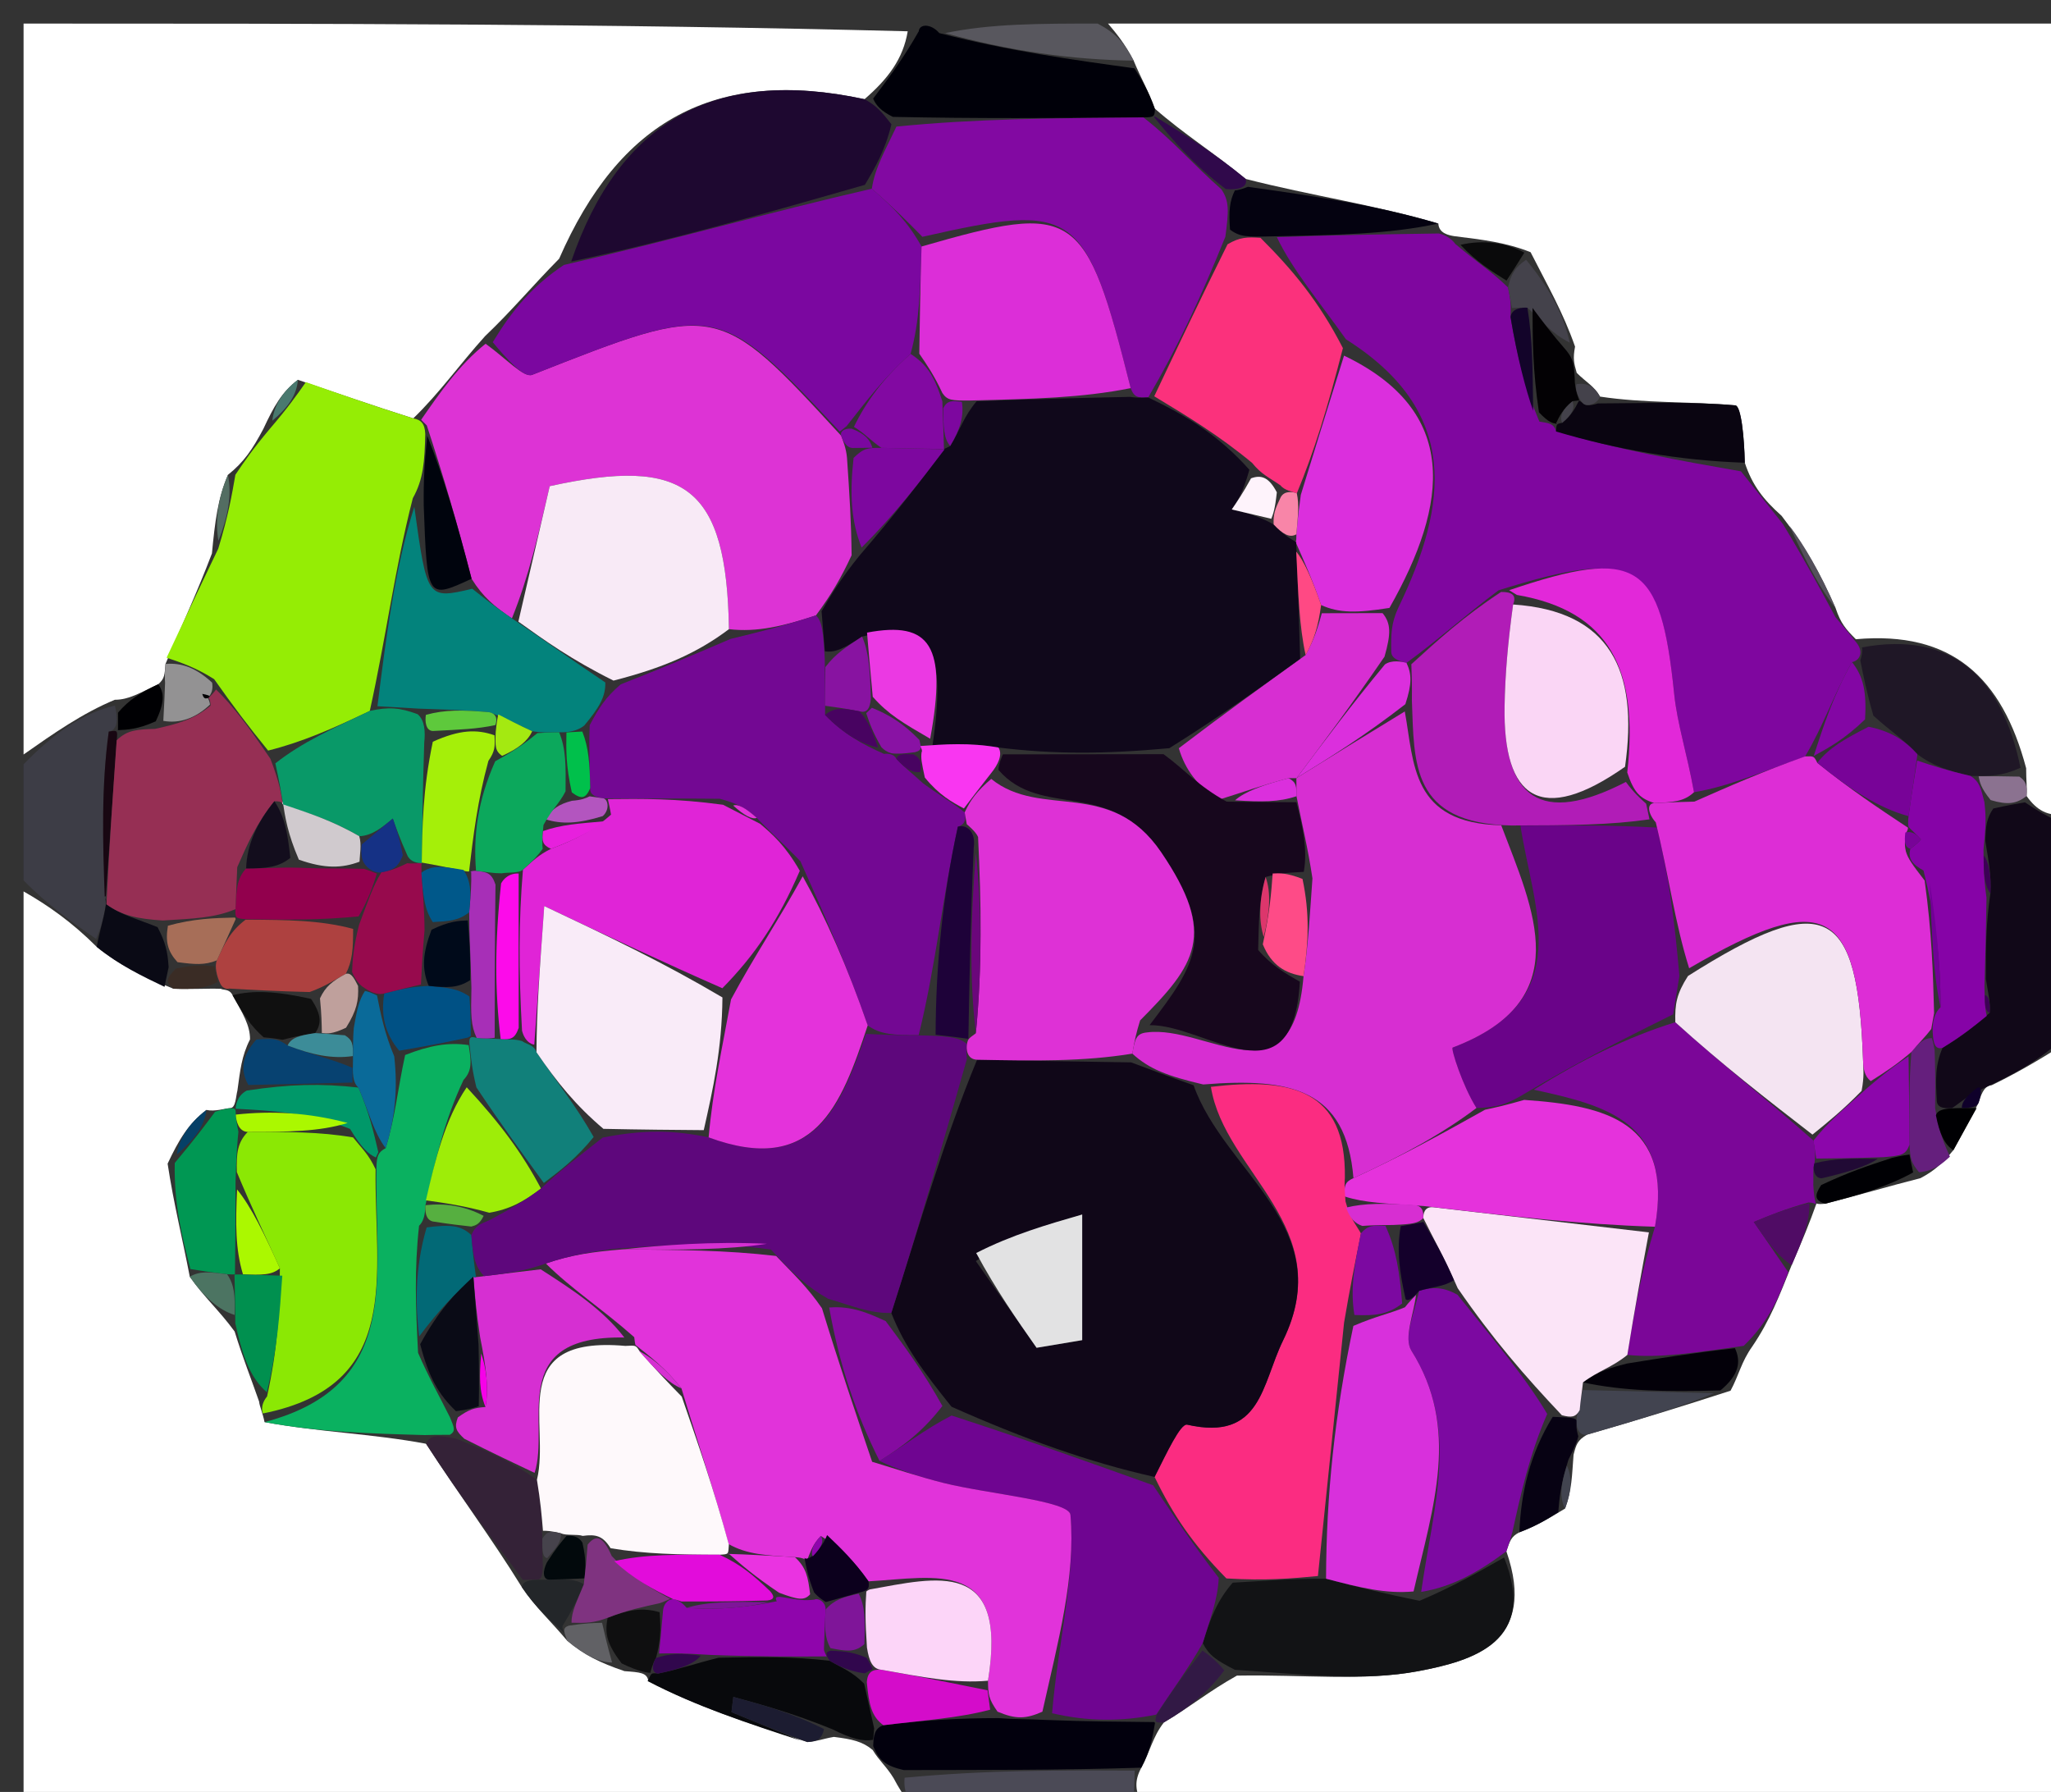 <svg version="1.1" id="Layer_1" xmlns="http://www.w3.org/2000/svg" xmlns:xlink="http://www.w3.org/1999/xlink" x="0px" y="0px"
	 width="100%" viewBox="0 0 87 76" enable-background="new 0 0 87 76" xml:space="preserve">
<rect x="0" y="0" width="87" height="76" fill="#333333" stroke="none"/>
<path fill="#FFFFFF" opacity="1" stroke="none" 
	d="
M88,44 
	C88,54.934 88,65.867 88,77 
	C74.98,77 61.959,77 48.522,76.685 
	C48.115,75.945 48.123,75.52 48.413,74.972 
	C48.795,74.257 48.894,73.666 49.371,73.052 
	C50.506,72.384 51.263,71.738 52.468,71.067 
	C55.342,71.017 57.829,71.318 60.175,70.875 
	C62.513,70.433 65.226,69.625 63.898,65.794 
	C64.048,65.349 64.1,65.169 64.449,64.99 
	C65.197,64.707 65.648,64.423 66.388,63.982 
	C66.679,63.204 66.679,62.582 66.748,61.699 
	C66.861,61.264 66.906,61.09 67.324,60.846 
	C69.511,60.217 71.325,59.658 73.407,58.983 
	C73.768,58.313 73.862,57.759 74.329,57.107 
	C75.086,55.991 75.469,54.972 75.998,53.66 
	C76.458,52.599 76.772,51.832 77.053,51.038 
	C77.019,51.012 77.033,51.097 77.416,51.053 
	C78.936,50.665 80.074,50.321 81.463,49.969 
	C82.048,49.66 82.38,49.359 82.86,48.78 
	C83.287,48.001 83.566,47.5 83.929,46.765 
	C84.012,46.532 84.121,46.048 84.486,46.027 
	C85.9,45.337 86.95,44.669 88,44 
z"/>
<path fill="#FFFFFF" opacity="1" stroke="none" 
	d="
M47,1 
	C60.586,1 74.173,1 88,1 
	C88,12.02 88,23.041 87.675,34.523 
	C86.865,34.665 86.38,34.347 85.965,33.761 
	C85.99,33.314 85.944,33.135 85.946,32.581 
	C84.921,28.721 82.791,26.75 78.722,27.111 
	C78.3,26.692 78.079,26.434 77.87,25.809 
	C77.205,24.279 76.529,23.117 75.572,21.877 
	C74.81,21.196 74.33,20.594 74.012,19.626 
	C73.989,18.54 73.856,17.214 73.61,17.192 
	C71.678,17.024 69.724,17.105 67.869,16.82 
	C67.627,16.377 67.293,16.222 66.882,15.814 
	C66.761,15.389 66.717,15.218 66.811,14.701 
	C66.299,13.237 65.648,12.119 64.925,10.696 
	C63.872,10.279 62.892,10.166 61.692,10.017 
	C61.471,9.981 61.031,9.903 61.013,9.482 
	C58.308,8.681 55.621,8.302 52.842,7.59 
	C51.489,6.476 50.228,5.694 48.985,4.606 
	C48.708,3.831 48.415,3.364 48.088,2.573 
	C47.702,1.832 47.351,1.416 47,1 
z"/>
<path fill="#FFFFFF" opacity="1" stroke="none" 
	d="
M39,77 
	C26.405,77 13.81,77 1,77 
	C1,63.98 1,50.959 1,37.807 
	C2.028,38.393 3.054,39.11 4.101,40.158 
	C5.075,40.944 6.028,41.4 7.355,41.934 
	C8.239,41.965 8.749,41.917 9.371,41.938 
	C9.482,42.007 9.731,41.928 9.866,42.211 
	C10.305,42.992 10.609,43.491 10.606,44.083 
	C10.244,44.791 10.189,45.406 10.07,46.257 
	C10.006,46.493 10.002,46.983 9.776,46.995 
	C9.55,47.008 9.122,47.155 8.755,47.076 
	C7.99,47.662 7.593,48.327 7.11,49.354 
	C7.374,51.085 7.725,52.455 8.05,54.148 
	C8.657,55.018 9.29,55.565 9.953,56.472 
	C10.316,57.644 10.648,58.457 10.992,59.447 
	C11.003,59.625 11.151,59.949 11.221,60.315 
	C13.532,60.742 15.774,60.803 18.072,61.233 
	C19.478,63.402 20.829,65.203 22.136,67.315 
	C22.719,68.181 23.346,68.736 24.055,69.582 
	C24.785,70.195 25.433,70.516 26.488,70.877 
	C27.168,70.928 27.44,70.941 27.503,71.296 
	C29.52,72.368 31.747,73.097 34.253,73.885 
	C34.695,73.85 34.859,73.756 35.371,73.666 
	C36.151,73.764 36.584,73.858 37.018,74.221 
	C37.302,74.693 37.585,74.895 37.908,75.421 
	C38.299,76.163 38.649,76.582 39,77 
z"/>
<path fill="#FFFFFF" opacity="1" stroke="none" 
	d="
M1,32 
	C1,21.733 1,11.465 1,1 
	C13.354,1 25.708,1 38.504,1.327 
	C38.309,2.497 37.673,3.339 36.672,4.207 
	C30.281,2.833 26.259,5.164 23.718,10.973 
	C22.566,12.14 21.724,13.163 20.579,14.253 
	C19.472,15.48 18.668,16.642 17.53,17.745 
	C15.788,17.194 14.38,16.701 12.636,16.109 
	C11.956,16.625 11.614,17.24 11.17,18.192 
	C10.707,19.064 10.346,19.599 9.671,20.137 
	C9.237,21.138 9.118,22.138 8.99,23.473 
	C8.343,25.17 7.705,26.532 7.02,28.16 
	C6.982,28.603 6.992,28.782 6.712,29.019 
	C5.949,29.378 5.476,29.679 4.87,29.679 
	C3.491,30.252 2.245,31.126 1,32 
z"/>
<path fill="#110818" opacity="1" stroke="none" 
	d="
M85.895,34.029 
	C86.38,34.347 86.865,34.665 87.675,34.991 
	C88,37.7 88,40.4 88,43.55 
	C86.95,44.669 85.9,45.337 84.245,46.109 
	C83.429,46.47 83.218,46.727 82.803,46.997 
	C82.6,47.01 82.194,47.031 82.159,46.721 
	C82.103,45.788 82.083,45.166 82.402,44.439 
	C83.253,43.919 83.764,43.503 84.399,42.959 
	C84.436,42.525 84.349,42.218 84.238,41.528 
	C84.23,40.121 84.247,39.098 84.43,37.889 
	C84.474,37.113 84.351,36.522 84.215,35.671 
	C84.23,35.064 84.257,34.717 84.552,34.291 
	C85.178,34.151 85.537,34.09 85.895,34.029 
z"/>
<path fill="#000009" opacity="1" stroke="none" 
	d="
M37.037,4.182 
	C37.673,3.339 38.309,2.497 38.972,1.327 
	C39,1 39.5,1 39.842,1.403 
	C42.83,2.169 45.476,2.533 48.122,2.897 
	C48.415,3.364 48.708,3.831 48.99,4.624 
	C48.979,4.949 48.955,4.97 48.501,4.98 
	C44.728,5.011 41.408,5.032 37.874,4.957 
	C37.374,4.707 37.166,4.48 37.037,4.182 
z"/>
<path fill="#3D3D46" opacity="1" stroke="none" 
	d="
M1,32.417 
	C2.245,31.126 3.491,30.252 4.873,29.924 
	C5.01,30.47 5.004,30.96 4.613,31.029 
	C4.291,33.409 4.359,35.719 4.484,38.345 
	C4.387,39.048 4.234,39.437 4.081,39.826 
	C3.054,39.11 2.028,38.393 1,37.338 
	C1,35.611 1,34.222 1,32.417 
z"/>
<path fill="#4B4A56" opacity="1" stroke="none" 
	d="
M39.45,77 
	C38.649,76.582 38.299,76.163 38.373,75.397 
	C41.909,75.065 45.02,75.08 48.131,75.096 
	C48.123,75.52 48.115,75.945 48.053,76.685 
	C45.3,77 42.6,77 39.45,77 
z"/>
<path fill="#58575E" opacity="1" stroke="none" 
	d="
M48.088,2.573 
	C45.476,2.533 42.83,2.169 40.092,1.403 
	C42.042,1 44.083,1 46.562,1 
	C47.351,1.416 47.702,1.832 48.088,2.573 
z"/>
<path fill="#7B0698" opacity="1" stroke="none" 
	d="
M75.853,53.954 
	C75.469,54.972 75.086,55.991 73.966,57.081 
	C71.825,57.378 70.419,57.605 69.029,57.465 
	C69.344,55.489 69.644,53.879 70.201,52.029 
	C70.983,47.583 68.137,46.888 65.064,46.217 
	C67.094,44.946 69.033,43.983 71.064,43.356 
	C73.065,45.169 74.973,46.645 76.924,48.375 
	C76.992,48.798 77.017,48.967 76.966,49.338 
	C76.889,49.539 76.935,49.967 76.916,50.253 
	C76.943,50.725 76.988,50.911 77.033,51.097 
	C77.033,51.097 77.019,51.012 76.717,51 
	C75.741,51.268 75.066,51.547 74.392,51.827 
	C74.879,52.536 75.366,53.245 75.853,53.954 
z"/>
<path fill="#121315" opacity="1" stroke="none" 
	d="
M63.8,66.057 
	C65.226,69.625 62.513,70.433 60.175,70.875 
	C57.829,71.318 55.342,71.017 52.38,70.82 
	C51.565,70.4 51.285,70.202 51.018,69.688 
	C51.342,68.615 51.653,67.857 52.29,67.125 
	C53.711,67.048 54.808,66.946 56.249,66.957 
	C57.693,67.338 58.793,67.606 60.216,67.894 
	C61.626,67.295 62.713,66.676 63.8,66.057 
z"/>
<path fill="#7C09A1" opacity="1" stroke="none" 
	d="
M63.898,65.794 
	C62.713,66.676 61.626,67.295 60.284,67.516 
	C60.803,63.835 61.94,60.578 59.869,57.285 
	C59.532,56.749 59.979,55.721 60.198,54.747 
	C60.777,54.576 61.222,54.577 61.827,54.917 
	C63.33,56.805 64.673,58.354 65.63,59.969 
	C64.88,61.686 64.515,63.337 64.151,64.989 
	C64.1,65.169 64.048,65.349 63.898,65.794 
z"/>
<path fill="#02000D" opacity="1" stroke="none" 
	d="
M48.413,74.972 
	C45.02,75.08 41.909,75.065 38.333,75.073 
	C37.585,74.895 37.302,74.693 37.039,74.06 
	C37.058,73.63 37.08,73.306 37.471,73.171 
	C39.254,72.953 40.648,72.87 42.354,72.869 
	C43.095,72.927 43.524,72.904 44.364,72.947 
	C46.165,73.017 47.554,73.021 48.956,73.037 
	C48.969,73.049 48.994,73.074 48.994,73.074 
	C48.894,73.666 48.795,74.257 48.413,74.972 
z"/>
<path fill="#070213" opacity="1" stroke="none" 
	d="
M64.449,64.99 
	C64.515,63.337 64.88,61.686 65.865,60.091 
	C66.662,60.129 66.838,60.112 66.909,60.294 
	C66.805,60.492 66.951,60.916 66.951,60.916 
	C66.906,61.09 66.861,61.264 66.532,61.905 
	C66.198,62.96 66.148,63.549 66.098,64.139 
	C65.648,64.423 65.197,64.707 64.449,64.99 
z"/>
<path fill="#030009" opacity="1" stroke="none" 
	d="
M69.013,57.831 
	C70.419,57.605 71.825,57.378 73.593,57.179 
	C73.862,57.759 73.768,58.313 72.978,58.971 
	C70.566,59.036 68.852,58.995 67.148,58.631 
	C67.777,58.149 68.395,57.99 69.013,57.831 
z"/>
<path fill="#500C65" opacity="1" stroke="none" 
	d="
M75.998,53.66 
	C75.366,53.245 74.879,52.536 74.392,51.827 
	C75.066,51.547 75.741,51.268 76.751,51.027 
	C76.772,51.832 76.458,52.599 75.998,53.66 
z"/>
<path fill="#651F7D" opacity="1" stroke="none" 
	d="
M82.063,44.543 
	C82.083,45.166 82.103,45.788 82.084,46.995 
	C82.267,48.071 82.49,48.564 82.713,49.057 
	C82.38,49.359 82.048,49.66 81.404,49.718 
	C81.06,49.305 81.029,49.135 80.999,48.549 
	C80.987,47.022 80.972,45.91 81.08,44.615 
	C81.407,44.213 81.634,44.024 81.946,44.028 
	C82.008,44.194 82.063,44.543 82.063,44.543 
z"/>
<path fill="#321945" opacity="1" stroke="none" 
	d="
M51.006,70.004 
	C51.285,70.202 51.565,70.4 51.932,70.845 
	C51.263,71.738 50.506,72.384 49.371,73.052 
	C48.994,73.074 48.969,73.049 49.058,72.733 
	C49.768,71.613 50.387,70.808 51.006,70.004 
z"/>
<path fill="#424450" opacity="1" stroke="none" 
	d="
M67.138,58.955 
	C68.852,58.995 70.566,59.036 72.709,59.088 
	C71.325,59.658 69.511,60.217 67.324,60.846 
	C66.951,60.916 66.805,60.492 66.904,60.005 
	C67.048,59.33 67.093,59.142 67.138,58.955 
z"/>
<path fill="#000004" opacity="1" stroke="none" 
	d="
M80.997,48.966 
	C81.029,49.135 81.06,49.305 81.152,49.726 
	C80.074,50.321 78.936,50.665 77.416,51.053 
	C76.988,50.911 76.943,50.725 77.252,50.261 
	C78.412,49.714 79.216,49.446 80.261,49.107 
	C80.667,49.013 80.832,48.989 80.997,48.966 
z"/>
<path fill="#000003" opacity="1" stroke="none" 
	d="
M82.86,48.78 
	C82.49,48.564 82.267,48.071 82.119,47.305 
	C82.194,47.031 82.6,47.01 83.013,46.999 
	C83.426,46.989 83.846,46.999 83.846,46.999 
	C83.566,47.5 83.287,48.001 82.86,48.78 
z"/>
<path fill="#424450" opacity="1" stroke="none" 
	d="
M66.388,63.982 
	C66.148,63.549 66.198,62.96 66.464,62.166 
	C66.679,62.582 66.679,63.204 66.388,63.982 
z"/>
<path fill="#0F002A" opacity="1" stroke="none" 
	d="
M83.929,46.765 
	C83.846,46.999 83.426,46.989 83.216,46.987 
	C83.218,46.727 83.429,46.47 83.881,46.13 
	C84.121,46.048 84.012,46.532 83.929,46.765 
z"/>
<path fill="#7F069F" opacity="1" stroke="none" 
	d="
M73.849,19.991 
	C74.33,20.594 74.81,21.196 75.629,22.227 
	C76.598,23.829 77.228,25.003 77.858,26.177 
	C78.079,26.434 78.3,26.692 78.778,27.296 
	C79.035,27.643 78.911,28.009 78.557,28.082 
	C77.776,29.471 77.347,30.786 76.562,32.094 
	C74.761,32.725 73.316,33.362 71.857,33.6 
	C71.559,31.945 71.146,30.702 71.016,29.431 
	C70.446,23.837 69.457,23.191 63.565,25.037 
	C62.105,26.132 60.986,27.152 59.661,28.114 
	C59.455,28.056 59.032,27.981 59.014,27.652 
	C59.003,26.884 59.009,26.445 59.309,25.785 
	C61.458,21.339 61.91,17.433 57.094,14.391 
	C55.932,12.755 54.819,11.437 54.162,10.058 
	C56.756,9.966 58.893,9.935 61.031,9.903 
	C61.031,9.903 61.471,9.981 61.732,10.347 
	C62.63,11.109 63.267,11.505 63.967,12.191 
	C64.066,12.675 64.1,12.869 64.073,13.441 
	C64.359,15.15 64.706,16.483 65.298,17.882 
	C65.715,17.95 65.885,17.952 66.012,18.28 
	C68.596,19.069 71.222,19.53 73.849,19.991 
z"/>
<path fill="#1F1726" opacity="1" stroke="none" 
	d="
M78.911,28.009 
	C78.911,28.009 79.035,27.643 78.978,27.458 
	C82.791,26.75 84.921,28.721 85.706,32.563 
	C84.922,32.92 84.426,32.921 83.589,32.909 
	C82.606,32.684 81.964,32.471 81.333,31.989 
	C80.767,31.367 80.19,31.015 79.465,30.351 
	C79.181,29.362 79.046,28.685 78.911,28.009 
z"/>
<path fill="#0A0511" opacity="1" stroke="none" 
	d="
M74.012,19.626 
	C71.222,19.53 68.596,19.069 66.001,18.3 
	C66.034,17.992 65.991,17.985 66.264,17.934 
	C66.679,17.593 66.822,17.301 66.972,17 
	C66.98,16.991 66.991,16.969 67.166,17.121 
	C67.342,17.272 67.777,17.11 67.777,17.11 
	C69.724,17.105 71.678,17.024 73.61,17.192 
	C73.856,17.214 73.989,18.54 74.012,19.626 
z"/>
<path fill="#040210" opacity="1" stroke="none" 
	d="
M61.013,9.482 
	C58.893,9.935 56.756,9.966 53.925,10.026 
	C52.91,10.051 52.588,10.054 52.175,9.737 
	C52.119,8.968 52.154,8.524 52.383,8.075 
	C52.576,8.071 52.934,7.923 52.934,7.923 
	C55.621,8.302 58.308,8.681 61.013,9.482 
z"/>
<path fill="#30094B" opacity="1" stroke="none" 
	d="
M52.842,7.59 
	C52.934,7.923 52.576,8.071 51.998,8.019 
	C50.598,6.968 49.777,5.969 48.955,4.97 
	C48.955,4.97 48.979,4.949 48.973,4.931 
	C50.228,5.694 51.489,6.476 52.842,7.59 
z"/>
<path fill="#0A0A0B" opacity="1" stroke="none" 
	d="
M63.904,11.901 
	C63.267,11.505 62.63,11.109 61.953,10.383 
	C62.892,10.166 63.872,10.279 64.661,10.715 
	C64.282,11.326 64.093,11.613 63.904,11.901 
z"/>
<path fill="#44424B" opacity="1" stroke="none" 
	d="
M63.967,12.191 
	C64.093,11.613 64.282,11.326 64.734,11.019 
	C65.648,12.119 66.299,13.237 66.588,14.531 
	C65.821,14.158 65.415,13.609 64.79,13.05 
	C64.571,13.039 64.134,13.064 64.134,13.064 
	C64.1,12.869 64.066,12.675 63.967,12.191 
z"/>
<path fill="#030104" opacity="1" stroke="none" 
	d="
M65.008,13.061 
	C65.415,13.609 65.821,14.158 66.45,14.876 
	C66.717,15.218 66.761,15.389 66.797,16.042 
	C66.788,16.525 66.991,16.969 66.991,16.969 
	C66.991,16.969 66.98,16.991 66.707,17.014 
	C66.286,17.353 66.139,17.669 65.991,17.985 
	C65.991,17.985 66.034,17.992 66.044,17.973 
	C65.885,17.952 65.715,17.95 65.28,17.487 
	C65.013,15.703 65.011,14.382 65.008,13.061 
z"/>
<path fill="#54505B" opacity="1" stroke="none" 
	d="
M77.87,25.809 
	C77.228,25.003 76.598,23.829 75.91,22.305 
	C76.529,23.117 77.205,24.279 77.87,25.809 
z"/>
<path fill="#8B7290" opacity="1" stroke="none" 
	d="
M83.929,32.922 
	C84.426,32.921 84.922,32.92 85.658,32.938 
	C85.944,33.135 85.99,33.314 85.965,33.761 
	C85.537,34.09 85.178,34.151 84.441,33.934 
	C84.019,33.412 83.974,33.167 83.929,32.922 
z"/>
<path fill="#44424B" opacity="1" stroke="none" 
	d="
M67.166,17.121 
	C66.991,16.969 66.788,16.525 66.873,16.296 
	C67.293,16.222 67.627,16.377 67.869,16.82 
	C67.777,17.11 67.342,17.272 67.166,17.121 
z"/>
<path fill="#8BE804" opacity="1" stroke="none" 
	d="
M11.151,59.949 
	C11.151,59.949 11.003,59.625 11.329,59.226 
	C11.761,57.253 11.868,55.679 11.872,53.791 
	C11.217,52.335 10.663,51.194 10.046,49.712 
	C10.025,48.915 10.069,48.457 10.51,48.007 
	C12.23,48.007 13.553,47.998 14.977,48.241 
	C15.354,48.718 15.63,48.943 15.932,49.592 
	C15.873,54.061 17.126,58.754 11.151,59.949 
z"/>
<path fill="#0AB160" opacity="1" stroke="none" 
	d="
M11.221,60.315 
	C17.126,58.754 15.873,54.061 15.969,49.517 
	C15.979,49.018 16.047,48.865 16.359,48.697 
	C16.772,47.348 16.873,46.166 17.186,44.745 
	C18.201,44.349 19.005,44.192 19.88,44.326 
	C19.992,45.013 20.034,45.409 19.664,45.8 
	C18.858,47.5 18.462,49.204 18.047,51.115 
	C18.028,51.322 18.039,51.736 17.776,51.987 
	C17.572,53.841 17.632,55.444 17.734,57.377 
	C18.188,58.423 18.599,59.138 19.089,60.116 
	C19.259,60.539 19.348,60.698 19.082,60.853 
	C18.49,60.853 18.253,60.859 18.016,60.865 
	C15.774,60.803 13.532,60.742 11.221,60.315 
z"/>
<path fill="#08090C" opacity="1" stroke="none" 
	d="
M37.08,73.306 
	C37.08,73.306 37.058,73.63 37.037,73.791 
	C36.584,73.858 36.151,73.764 35.3,73.338 
	C33.623,72.66 32.365,72.315 31.107,71.97 
	C31.081,72.186 31.055,72.402 31.028,72.617 
	C32.011,73.02 32.993,73.424 33.975,73.827 
	C31.747,73.097 29.52,72.368 27.47,71.299 
	C27.648,70.959 27.584,70.95 27.915,70.98 
	C28.851,70.787 29.457,70.564 30.478,70.309 
	C32.285,70.269 33.676,70.26 35.194,70.437 
	C35.735,70.758 36.15,70.894 36.656,71.41 
	C36.858,72.296 36.969,72.801 37.08,73.306 
z"/>
<path fill="#342237" opacity="1" stroke="none" 
	d="
M18.072,61.233 
	C18.253,60.859 18.49,60.853 19.338,61.014 
	C20.859,61.61 21.768,62.039 22.776,62.763 
	C22.928,63.679 22.98,64.301 23.004,65.26 
	C22.998,65.819 23.019,66.043 23.028,66.448 
	C23.017,66.631 23.011,66.996 22.803,66.997 
	C22.595,66.999 22.179,67.003 22.179,67.003 
	C20.829,65.203 19.478,63.402 18.072,61.233 
z"/>
<path fill="#009753" opacity="1" stroke="none" 
	d="
M10.113,47.999 
	C10.069,48.457 10.025,48.915 9.992,50.107 
	C9.992,51.905 9.982,52.968 9.967,54.04 
	C9.962,54.048 9.947,54.06 9.633,54.042 
	C8.904,53.957 8.49,53.891 8.076,53.824 
	C7.725,52.455 7.374,51.085 7.413,49.323 
	C8.243,48.339 8.683,47.747 9.122,47.155 
	C9.122,47.155 9.55,47.008 9.773,47.006 
	C9.996,47.004 9.997,47.026 10.003,47.272 
	C10.008,47.518 10.113,47.999 10.113,47.999 
z"/>
<path fill="#AE4140" opacity="1" stroke="none" 
	d="
M9.731,41.928 
	C9.731,41.928 9.482,42.007 9.342,41.714 
	C9.202,41.421 9.091,40.984 9.198,40.733 
	C9.539,39.988 9.772,39.494 10.419,39.005 
	C12.209,39.016 13.586,39.024 14.98,39.397 
	C14.976,40.248 14.956,40.734 14.67,41.303 
	C14.107,41.608 13.81,41.83 13.134,42.075 
	C11.748,42.042 10.739,41.985 9.731,41.928 
z"/>
<path fill="#00904F" opacity="1" stroke="none" 
	d="
M11.974,54.105 
	C11.868,55.679 11.761,57.253 11.318,59.049 
	C10.648,58.457 10.316,57.644 9.982,56.131 
	C9.969,54.973 9.958,54.517 9.947,54.06 
	C9.947,54.06 9.962,54.048 10.301,54.054 
	C11.084,54.075 11.529,54.09 11.974,54.105 
z"/>
<path fill="#009869" opacity="1" stroke="none" 
	d="
M15.943,49.093 
	C15.63,48.943 15.354,48.718 14.848,47.879 
	C13.078,47.185 11.538,47.106 9.997,47.026 
	C9.997,47.026 9.996,47.004 9.999,46.993 
	C10.002,46.983 10.006,46.493 10.47,46.253 
	C12.273,45.98 13.612,45.947 15.206,46.126 
	C15.656,47.181 15.852,48.023 16.047,48.865 
	C16.047,48.865 15.979,49.018 15.943,49.093 
z"/>
<path fill="#0A0A15" opacity="1" stroke="none" 
	d="
M4.101,40.158 
	C4.234,39.437 4.387,39.048 4.499,38.339 
	C4.457,38.019 4.489,38.009 4.515,38.355 
	C5.182,38.835 5.823,38.969 6.684,39.324 
	C7.009,39.947 7.114,40.349 7.153,41.026 
	C7.051,41.485 7.016,41.67 6.98,41.855 
	C6.028,41.4 5.075,40.944 4.101,40.158 
z"/>
<path fill="#074271" opacity="1" stroke="none" 
	d="
M14.951,45.914 
	C13.612,45.947 12.273,45.98 10.535,46.017 
	C10.189,45.406 10.244,44.791 10.876,44.088 
	C11.629,44.033 11.805,44.067 12.2,44.342 
	C13.262,44.75 14.104,44.916 14.952,45.29 
	C14.957,45.498 14.951,45.914 14.951,45.914 
z"/>
<path fill="#101010" opacity="1" stroke="none" 
	d="
M11.982,44.101 
	C11.805,44.067 11.629,44.033 11.183,43.995 
	C10.609,43.491 10.305,42.992 9.866,42.211 
	C10.739,41.985 11.748,42.042 13.195,42.366 
	C13.64,43.026 13.646,43.419 13.368,43.816 
	C12.716,43.913 12.349,44.007 11.982,44.101 
z"/>
<path fill="#1C1C31" opacity="1" stroke="none" 
	d="
M34.253,73.885 
	C32.993,73.424 32.011,73.02 31.028,72.617 
	C31.055,72.402 31.081,72.186 31.107,71.97 
	C32.365,72.315 33.623,72.66 34.953,73.334 
	C34.859,73.756 34.695,73.85 34.253,73.885 
z"/>
<path fill="#0F0F10" opacity="1" stroke="none" 
	d="
M27.584,70.95 
	C27.584,70.95 27.648,70.959 27.68,70.956 
	C27.44,70.941 27.168,70.928 26.37,70.55 
	C25.744,69.731 25.642,69.279 25.776,68.614 
	C26.629,68.281 27.246,68.161 27.979,68.378 
	C28.049,69.186 28.003,69.658 27.827,70.318 
	C27.697,70.506 27.584,70.95 27.584,70.95 
z"/>
<path fill="#232629" opacity="1" stroke="none" 
	d="
M22.136,67.315 
	C22.179,67.003 22.595,66.999 23.101,66.999 
	C24.004,66.98 24.402,66.961 24.764,67.197 
	C24.481,67.902 24.233,68.35 23.886,68.919 
	C23.787,69.04 23.973,69.29 23.973,69.29 
	C23.346,68.736 22.719,68.181 22.136,67.315 
z"/>
<path fill="#064067" opacity="1" stroke="none" 
	d="
M8.755,47.076 
	C8.683,47.747 8.243,48.339 7.5,48.961 
	C7.593,48.327 7.99,47.662 8.755,47.076 
z"/>
<path fill="#616165" opacity="1" stroke="none" 
	d="
M25.54,68.827 
	C25.642,69.279 25.744,69.731 25.963,70.51 
	C25.433,70.516 24.785,70.195 24.055,69.582 
	C23.973,69.29 23.787,69.04 24.145,68.945 
	C24.848,68.842 25.194,68.835 25.54,68.827 
z"/>
<path fill="#4C7462" opacity="1" stroke="none" 
	d="
M9.633,54.042 
	C9.958,54.517 9.969,54.973 9.952,55.771 
	C9.29,55.565 8.657,55.018 8.05,54.148 
	C8.49,53.891 8.904,53.957 9.633,54.042 
z"/>
<path fill="#3A2C25" opacity="1" stroke="none" 
	d="
M7.355,41.934 
	C7.016,41.67 7.051,41.485 7.462,41.081 
	C8.255,40.903 8.673,40.943 9.091,40.984 
	C9.091,40.984 9.202,41.421 9.231,41.645 
	C8.749,41.917 8.239,41.965 7.355,41.934 
z"/>
<path fill="#DD33D5" opacity="1" stroke="none" 
	d="
M17.864,17.803 
	C18.668,16.642 19.472,15.48 20.598,14.579 
	C21.481,15.214 22.218,16.038 22.575,15.897 
	C30.443,12.796 30.435,12.775 35.682,18.482 
	C35.744,18.658 35.895,19.002 35.929,19.426 
	C36.035,20.982 36.108,22.115 36.124,23.55 
	C35.661,24.542 35.255,25.232 34.611,26.1 
	C33.245,26.551 32.116,26.825 30.921,26.684 
	C30.823,20.631 29.066,19.353 23.318,20.62 
	C22.863,22.584 22.426,24.474 21.714,26.227 
	C20.972,25.717 20.503,25.344 20.004,24.546 
	C19.379,22.12 18.784,20.119 18.104,18.043 
	C18.02,17.967 17.864,17.803 17.864,17.803 
z"/>
<path fill="#95ED05" opacity="1" stroke="none" 
	d="
M9.985,20.135 
	C10.346,19.599 10.707,19.064 11.451,18.181 
	C12.213,17.292 12.593,16.75 12.973,16.208 
	C14.38,16.701 15.788,17.194 17.53,17.745 
	C17.864,17.803 18.02,17.967 18.039,18.407 
	C18.01,19.586 17.961,20.326 17.511,21.13 
	C16.744,24.115 16.377,27.034 15.686,30.152 
	C14.101,30.907 12.841,31.465 11.373,31.834 
	C10.527,30.794 9.888,29.944 9.084,28.805 
	C8.301,28.309 7.684,28.102 7.067,27.895 
	C7.705,26.532 8.343,25.17 9.258,23.27 
	C9.685,21.867 9.835,21.001 9.985,20.135 
z"/>
<path fill="#7B07A0" opacity="1" stroke="none" 
	d="
M35.621,18.305 
	C30.435,12.775 30.443,12.796 22.575,15.897 
	C22.218,16.038 21.481,15.214 20.902,14.513 
	C21.724,13.163 22.566,12.14 23.918,11.238 
	C28.514,10.185 32.6,9.012 36.982,8.003 
	C37.894,8.793 38.511,9.418 39.09,10.455 
	C39.034,12.245 39.014,13.623 38.624,15.008 
	C37.503,16.009 36.753,17.003 35.909,18.076 
	C35.815,18.155 35.621,18.305 35.621,18.305 
z"/>
<path fill="#1E0830" opacity="1" stroke="none" 
	d="
M36.686,7.84 
	C32.6,9.012 28.514,10.185 24.228,11.093 
	C26.259,5.164 30.281,2.833 36.672,4.207 
	C37.166,4.48 37.374,4.707 37.813,5.273 
	C37.539,6.403 37.112,7.121 36.686,7.84 
z"/>
<path fill="#939293" opacity="1" stroke="none" 
	d="
M7.02,28.16 
	C7.684,28.102 8.301,28.309 8.997,28.951 
	C9.075,29.386 8.829,29.62 8.727,29.623 
	C8.625,29.625 8.581,29.429 8.581,29.429 
	C8.581,29.429 8.855,29.479 8.908,29.882 
	C8.274,30.488 7.587,30.692 6.928,30.574 
	C6.971,29.822 6.986,29.392 7.002,28.961 
	C6.992,28.782 6.982,28.603 7.02,28.16 
z"/>
<path fill="#49796F" opacity="1" stroke="none" 
	d="
M12.636,16.109 
	C12.593,16.75 12.213,17.292 11.552,17.844 
	C11.614,17.24 11.956,16.625 12.636,16.109 
z"/>
<path fill="#536D62" opacity="1" stroke="none" 
	d="
M9.671,20.137 
	C9.835,21.001 9.685,21.867 9.267,22.936 
	C9.118,22.138 9.237,21.138 9.671,20.137 
z"/>
<path fill="#000003" opacity="1" stroke="none" 
	d="
M6.712,29.019 
	C6.986,29.392 6.971,29.822 6.608,30.592 
	C5.834,30.939 5.407,30.947 4.983,30.97 
	C4.985,30.985 5.004,30.96 5.004,30.96 
	C5.004,30.96 5.01,30.47 5.007,30.225 
	C5.476,29.679 5.949,29.378 6.712,29.019 
z"/>
<path fill="#8603A7" opacity="1" stroke="none" 
	d="
M83.589,32.909 
	C83.974,33.167 84.019,33.412 84.174,34.014 
	C84.257,34.717 84.23,35.064 84.137,36.026 
	C84.136,37.12 84.2,37.597 84.264,38.075 
	C84.247,39.098 84.23,40.121 84.176,41.823 
	C84.184,42.696 84.229,42.891 84.275,43.086 
	C83.764,43.503 83.253,43.919 82.402,44.439 
	C82.063,44.543 82.008,44.194 81.983,43.805 
	C81.958,43.416 82.041,42.971 82.313,42.723 
	C82.326,40.652 82.067,38.83 81.593,36.921 
	C81.107,36.655 80.928,36.41 81.034,36.003 
	C81.315,35.8 81.493,35.612 81.478,35.595 
	C81.305,35.399 81.102,35.229 80.948,35.062 
	C80.989,35.073 80.905,35.086 80.957,34.615 
	C81.113,33.515 81.217,32.887 81.322,32.258 
	C81.964,32.471 82.606,32.684 83.589,32.909 
z"/>
<path fill="#3C0056" opacity="1" stroke="none" 
	d="
M84.43,37.889 
	C84.2,37.597 84.136,37.12 84.15,36.287 
	C84.351,36.522 84.474,37.113 84.43,37.889 
z"/>
<path fill="#3C0056" opacity="1" stroke="none" 
	d="
M84.399,42.959 
	C84.229,42.891 84.184,42.696 84.2,42.206 
	C84.349,42.218 84.436,42.525 84.399,42.959 
z"/>
<path fill="#8209A2" opacity="1" stroke="none" 
	d="
M36.982,8.003 
	C37.112,7.121 37.539,6.403 38.026,5.369 
	C41.408,5.032 44.728,5.011 48.501,4.98 
	C49.777,5.969 50.598,6.968 51.804,8.024 
	C52.154,8.524 52.119,8.968 51.979,10.037 
	C50.902,12.711 49.932,14.759 48.706,16.856 
	C48.278,16.88 48.106,16.856 47.962,16.462 
	C46.042,8.835 45.65,8.568 39.127,10.044 
	C38.511,9.418 37.894,8.793 36.982,8.003 
z"/>
<path fill="#180712" opacity="1" stroke="none" 
	d="
M4.489,38.009 
	C4.489,38.009 4.457,38.019 4.442,38.025 
	C4.359,35.719 4.291,33.409 4.613,31.029 
	C5.004,30.96 4.985,30.985 4.952,31.414 
	C4.775,33.898 4.632,35.953 4.489,38.009 
z"/>
<path fill="#6A0389" opacity="1" stroke="none" 
	d="
M70.971,43.02 
	C69.033,43.983 67.094,44.946 64.744,46.343 
	C63.886,46.873 63.439,46.97 62.629,46.993 
	C62.037,46.054 61.532,44.462 61.619,44.43 
	C66.927,42.417 65.04,38.594 64.495,35.017 
	C66.618,35.008 68.316,34.989 70.283,35.1 
	C70.796,37.175 71.04,39.119 71.237,41.391 
	C71.116,42.152 71.044,42.586 70.971,43.02 
z"/>
<path fill="#F4E4F2" opacity="1" stroke="none" 
	d="
M71.064,43.356 
	C71.044,42.586 71.116,42.152 71.602,41.394 
	C77.456,37.691 78.806,38.447 79.029,44.991 
	C79.04,45.32 79.085,45.648 78.966,46.266 
	C78.173,47.077 77.527,47.6 76.881,48.122 
	C74.973,46.645 73.065,45.169 71.064,43.356 
z"/>
<path fill="#FBE4F7" opacity="1" stroke="none" 
	d="
M67.148,58.631 
	C67.093,59.142 67.048,59.33 67.008,59.806 
	C66.838,60.112 66.662,60.129 66.251,60.024 
	C64.673,58.354 63.33,56.805 61.834,54.637 
	C61.247,53.288 60.812,52.558 60.374,51.659 
	C60.372,51.49 60.412,51.156 60.82,51.204 
	C64.134,51.591 67.039,51.929 69.944,52.268 
	C69.644,53.879 69.344,55.489 69.029,57.465 
	C68.395,57.99 67.777,58.149 67.148,58.631 
z"/>
<path fill="#E532DC" opacity="1" stroke="none" 
	d="
M70.201,52.029 
	C67.039,51.929 64.134,51.591 60.4,51.152 
	C58.731,51.036 57.891,51.02 57.03,50.743 
	C57.022,50.307 57.034,50.132 57.411,49.968 
	C59.514,49.008 61.253,48.037 62.991,47.067 
	C63.439,46.97 63.886,46.873 64.653,46.65 
	C68.137,46.888 70.983,47.583 70.201,52.029 
z"/>
<path fill="#8C06AB" opacity="1" stroke="none" 
	d="
M76.924,48.375 
	C77.527,47.6 78.173,47.077 79.208,46.142 
	C80.051,45.419 80.504,45.109 80.958,44.799 
	C80.972,45.91 80.987,47.022 80.999,48.549 
	C80.832,48.989 80.667,49.013 79.889,49.079 
	C78.532,49.127 77.788,49.132 77.043,49.137 
	C77.017,48.967 76.992,48.798 76.924,48.375 
z"/>
<path fill="#210A35" opacity="1" stroke="none" 
	d="
M76.966,49.338 
	C77.788,49.132 78.532,49.127 79.649,49.15 
	C79.216,49.446 78.412,49.714 77.271,49.975 
	C76.935,49.967 76.889,49.539 76.966,49.338 
z"/>
<path fill="#FB2C81" opacity="1" stroke="none" 
	d="
M57.047,49.958 
	C57.034,50.132 57.022,50.307 57.075,50.957 
	C57.28,51.707 57.496,51.895 57.728,52.311 
	C57.465,53.629 57.261,54.632 57.013,56.098 
	C56.614,59.989 56.259,63.416 55.904,66.843 
	C54.808,66.946 53.711,67.048 52.022,66.945 
	C50.591,65.491 49.752,64.242 48.976,62.641 
	C49.485,61.636 50.074,60.359 50.358,60.424 
	C53.507,61.139 53.512,58.719 54.424,56.855 
	C56.775,52.043 51.943,49.745 51.365,46.096 
	C54.76,45.694 57.106,46.197 57.047,49.958 
z"/>
<path fill="#6F0591" opacity="1" stroke="none" 
	d="
M48.913,62.993 
	C49.752,64.242 50.591,65.491 51.697,66.92 
	C51.653,67.857 51.342,68.615 51.018,69.688 
	C50.387,70.808 49.768,71.613 49.046,72.721 
	C47.554,73.021 46.165,73.017 44.628,72.663 
	C44.88,69.618 45.632,66.892 45.407,64.25 
	C45.356,63.653 41.9,63.365 40.022,62.895 
	C39.002,62.64 38.003,62.3 37.308,61.96 
	C38.406,61.283 39.191,60.644 40.364,60.036 
	C43.471,61.043 46.192,62.018 48.913,62.993 
z"/>
<path fill="#D830DC" opacity="1" stroke="none" 
	d="
M56.249,66.957 
	C56.259,63.416 56.614,59.989 57.408,56.235 
	C58.381,55.817 58.916,55.726 59.593,55.446 
	C59.735,55.258 60.064,54.92 60.064,54.92 
	C59.979,55.721 59.532,56.749 59.869,57.285 
	C61.94,60.578 60.803,63.835 59.961,67.497 
	C58.793,67.606 57.693,67.338 56.249,66.957 
z"/>
<path fill="#14002B" opacity="1" stroke="none" 
	d="
M60.198,54.747 
	C60.064,54.92 59.735,55.258 59.621,55.093 
	C59.369,53.966 59.232,53.004 59.418,52.003 
	C59.953,51.919 60.165,51.873 60.377,51.827 
	C60.812,52.558 61.247,53.288 61.674,54.299 
	C61.222,54.577 60.777,54.576 60.198,54.747 
z"/>
<path fill="#E133DA" opacity="1" stroke="none" 
	d="
M36.995,61.998 
	C38.003,62.3 39.002,62.64 40.022,62.895 
	C41.9,63.365 45.356,63.653 45.407,64.25 
	C45.632,66.892 44.88,69.618 44.217,72.597 
	C43.524,72.904 43.095,72.927 42.313,72.595 
	C41.937,72.055 41.914,71.872 41.909,71.283 
	C42.765,66.069 39.714,66.91 36.841,67.068 
	C36.219,66.185 35.651,65.646 34.817,65.145 
	C34.466,65.504 34.382,65.825 34.238,66.161 
	C34.178,66.176 34.123,66.066 33.715,66.041 
	C32.49,65.971 31.673,65.925 30.904,65.487 
	C30.274,63.14 29.596,61.187 28.906,58.885 
	C28.241,58.04 27.588,57.543 26.949,57.039 
	C26.963,57.033 26.943,57.068 26.903,56.713 
	C25.554,55.518 24.244,54.676 23.154,53.588 
	C24.242,53.218 25.11,53.096 26.408,52.989 
	C28.809,53.012 30.781,53.018 32.922,53.269 
	C33.668,54.048 34.244,54.582 34.867,55.488 
	C35.608,57.906 36.301,59.952 36.995,61.998 
z"/>
<path fill="#D40CCA" opacity="1" stroke="none" 
	d="
M41.891,71.689 
	C41.914,71.872 41.937,72.055 42.001,72.512 
	C40.648,72.87 39.254,72.953 37.471,73.171 
	C36.969,72.801 36.858,72.296 36.77,71.352 
	C36.793,70.914 37.015,70.788 37.387,70.819 
	C39.136,71.13 40.513,71.41 41.891,71.689 
z"/>
<path fill="#DD2DD6" opacity="1" stroke="none" 
	d="
M81.08,44.615 
	C80.504,45.109 80.051,45.419 79.356,45.853 
	C79.085,45.648 79.04,45.32 79.029,44.991 
	C78.806,38.447 77.456,37.691 71.651,41.066 
	C71.04,39.119 70.796,37.175 70.236,34.88 
	C69.921,34.529 69.827,34.088 70.168,34.06 
	C70.963,34.021 71.417,34.01 71.871,33.999 
	C73.316,33.362 74.761,32.725 76.573,32.08 
	C76.94,32.07 76.943,32.059 77.086,32.353 
	C78.455,33.46 79.68,34.273 80.905,35.086 
	C80.905,35.086 80.989,35.073 80.861,35.319 
	C80.77,35.743 80.805,35.92 80.841,36.098 
	C80.928,36.41 81.107,36.655 81.64,37.346 
	C81.948,39.563 81.995,41.267 82.041,42.971 
	C82.041,42.971 81.958,43.416 81.921,43.639 
	C81.634,44.024 81.407,44.213 81.08,44.615 
z"/>
<path fill="#FB317C" opacity="1" stroke="none" 
	d="
M48.961,16.808 
	C49.932,14.759 50.902,12.711 52.07,10.362 
	C52.588,10.054 52.91,10.051 53.468,10.087 
	C54.819,11.437 55.932,12.755 56.964,14.764 
	C56.314,17.3 55.746,19.145 55.009,20.923 
	C54.839,20.856 54.481,20.799 54.319,20.588 
	C53.832,20.25 53.507,20.123 53.112,19.632 
	C51.682,18.448 50.321,17.628 48.961,16.808 
z"/>
<path fill="#DB2FDD" opacity="1" stroke="none" 
	d="
M55.178,20.99 
	C55.746,19.145 56.314,17.3 57.012,15.083 
	C61.91,17.433 61.458,21.339 58.939,25.783 
	C57.54,26.004 56.805,26.006 56.04,25.662 
	C55.652,24.537 55.295,23.76 54.953,22.976 
	C54.969,22.97 54.989,22.998 54.991,22.661 
	C55.055,21.879 55.117,21.434 55.178,20.99 
z"/>
<path fill="#B11CB7" opacity="1" stroke="none" 
	d="
M69.827,34.088 
	C69.827,34.088 69.921,34.529 69.968,34.75 
	C68.316,34.989 66.618,35.008 64.103,35.011 
	C59.845,34.92 59.994,32.375 59.89,29.713 
	C59.899,28.993 59.883,28.583 59.867,28.172 
	C60.986,27.152 62.105,26.132 63.674,25.107 
	C64.124,25.102 64.346,25.233 64.183,25.638 
	C63.951,27.34 63.845,28.638 63.822,29.937 
	C63.751,33.876 65.355,35.03 68.967,33.164 
	C69.316,33.633 69.571,33.86 69.827,34.088 
z"/>
<path fill="#E228D9" opacity="1" stroke="none" 
	d="
M70.168,34.06 
	C69.571,33.86 69.316,33.633 69.025,32.762 
	C69.516,28.425 68.29,25.912 64.346,25.233 
	C64.346,25.233 64.124,25.102 64.016,25.032 
	C69.457,23.191 70.446,23.837 71.016,29.431 
	C71.146,30.702 71.559,31.945 71.857,33.6 
	C71.417,34.01 70.963,34.021 70.168,34.06 
z"/>
<path fill="#D72ED2" opacity="1" stroke="none" 
	d="
M56.07,26.009 
	C56.805,26.006 57.54,26.004 58.646,26.004 
	C59.009,26.445 59.003,26.884 58.729,27.85 
	C57.311,29.915 56.16,31.453 55.004,32.996 
	C54.999,33.001 54.99,33.01 54.663,33.005 
	C53.566,33.29 52.795,33.579 51.669,33.927 
	C50.794,33.319 50.275,32.653 50.003,31.734 
	C51.884,30.302 53.517,29.122 55.383,27.782 
	C55.766,27.084 55.918,26.546 56.07,26.009 
z"/>
<path fill="#DB2FDD" opacity="1" stroke="none" 
	d="
M55.009,32.99 
	C56.16,31.453 57.311,29.915 58.747,28.179 
	C59.032,27.981 59.455,28.056 59.661,28.114 
	C59.883,28.583 59.899,28.993 59.613,29.866 
	C57.878,31.215 56.444,32.103 55.009,32.99 
z"/>
<path fill="#8306A4" opacity="1" stroke="none" 
	d="
M78.557,28.082 
	C79.046,28.685 79.181,29.362 79.113,30.51 
	C78.254,31.341 77.598,31.7 76.943,32.059 
	C76.943,32.059 76.94,32.07 76.929,32.085 
	C77.347,30.786 77.776,29.471 78.557,28.082 
z"/>
<path fill="#13042A" opacity="1" stroke="none" 
	d="
M64.79,13.05 
	C65.011,14.382 65.013,15.703 65.034,17.42 
	C64.706,16.483 64.359,15.15 64.073,13.441 
	C64.134,13.064 64.571,13.039 64.79,13.05 
z"/>
<path fill="#780398" opacity="1" stroke="none" 
	d="
M77.086,32.353 
	C77.598,31.7 78.254,31.341 79.262,30.823 
	C80.19,31.015 80.767,31.367 81.333,31.989 
	C81.217,32.887 81.113,33.515 80.957,34.615 
	C79.68,34.273 78.455,33.46 77.086,32.353 
z"/>
<path fill="#44424B" opacity="1" stroke="none" 
	d="
M66.264,17.934 
	C66.139,17.669 66.286,17.353 66.699,17.023 
	C66.822,17.301 66.679,17.593 66.264,17.934 
z"/>
<path fill="#ABF800" opacity="1" stroke="none" 
	d="
M11.872,53.791 
	C11.529,54.09 11.084,54.075 10.306,54.046 
	C9.982,52.968 9.992,51.905 10.056,50.447 
	C10.663,51.194 11.217,52.335 11.872,53.791 
z"/>
<path fill="#ABF800" opacity="1" stroke="none" 
	d="
M10.003,47.272 
	C11.538,47.106 13.078,47.185 14.747,47.627 
	C13.553,47.998 12.23,48.007 10.51,48.007 
	C10.113,47.999 10.008,47.518 10.003,47.272 
z"/>
<path fill="#D62FD2" opacity="1" stroke="none" 
	d="
M22.935,53.835 
	C24.244,54.676 25.554,55.518 26.484,56.728 
	C21.428,56.632 23.358,60.384 22.676,62.469 
	C21.768,62.039 20.859,61.61 19.694,61.02 
	C19.348,60.698 19.259,60.539 19.422,60.115 
	C19.886,59.781 20.097,59.71 20.593,59.674 
	C20.745,58.834 20.612,57.959 20.368,56.722 
	C20.195,55.604 20.133,54.848 20.085,54.137 
	C20.098,54.182 20.191,54.172 20.534,54.124 
	C21.563,53.996 22.249,53.916 22.935,53.835 
z"/>
<path fill="#9EED08" opacity="1" stroke="none" 
	d="
M18.066,50.909 
	C18.462,49.204 18.858,47.5 19.797,46.114 
	C21.25,47.68 22.159,48.927 22.947,50.408 
	C22.219,50.966 21.612,51.291 20.755,51.435 
	C19.692,51.139 18.879,51.024 18.066,50.909 
z"/>
<path fill="#11807A" opacity="1" stroke="none" 
	d="
M23.067,50.173 
	C22.159,48.927 21.25,47.68 20.208,46.119 
	C20.034,45.409 19.992,45.013 19.916,44.297 
	C19.882,43.976 19.97,43.947 20.22,44.019 
	C20.641,44.065 20.812,44.039 21.238,44.07 
	C21.665,44.096 21.836,44.065 22.149,44.156 
	C22.291,44.278 22.663,44.307 22.756,44.628 
	C23.637,45.916 24.425,46.884 25.182,48.223 
	C24.456,49.121 23.761,49.647 23.067,50.173 
z"/>
<path fill="#0A0B16" opacity="1" stroke="none" 
	d="
M20.308,59.64 
	C20.097,59.71 19.886,59.781 19.342,59.853 
	C18.599,59.138 18.188,58.423 17.824,57.012 
	C18.603,55.576 19.337,54.834 20.071,54.092 
	C20.133,54.848 20.195,55.604 20.3,57.04 
	C20.331,58.36 20.32,59 20.308,59.64 
z"/>
<path fill="#026976" opacity="1" stroke="none" 
	d="
M20.085,54.137 
	C19.337,54.834 18.603,55.576 17.78,56.682 
	C17.632,55.444 17.572,53.841 18.098,52.057 
	C19.12,51.924 19.556,51.973 19.994,52.382 
	C20.061,53.219 20.126,53.695 20.191,54.172 
	C20.191,54.172 20.098,54.182 20.085,54.137 
z"/>
<path fill="#005185" opacity="1" stroke="none" 
	d="
M19.845,44.006 
	C19.005,44.192 18.201,44.349 16.934,44.564 
	C16.311,43.822 16.152,43.022 16.301,42.134 
	C17.025,41.949 17.44,41.852 18.186,41.814 
	C18.963,41.894 19.41,41.913 19.914,42.266 
	C19.971,43.048 19.971,43.497 19.97,43.947 
	C19.97,43.947 19.882,43.976 19.845,44.006 
z"/>
<path fill="#0A6A99" opacity="1" stroke="none" 
	d="
M15.993,42.221 
	C16.152,43.022 16.311,43.822 16.723,44.803 
	C16.873,46.166 16.772,47.348 16.359,48.697 
	C15.852,48.023 15.656,47.181 15.206,46.126 
	C14.951,45.914 14.957,45.498 14.973,44.999 
	C14.978,44.306 14.967,44.113 15.007,43.599 
	C15.137,42.855 15.217,42.431 15.48,42.031 
	C15.664,42.053 15.993,42.221 15.993,42.221 
z"/>
<path fill="#56AF40" opacity="1" stroke="none" 
	d="
M19.992,52.021 
	C19.556,51.973 19.12,51.924 18.362,51.806 
	C18.039,51.736 18.028,51.322 18.047,51.115 
	C18.879,51.024 19.692,51.139 20.515,51.567 
	C20.346,51.927 20.169,51.974 19.992,52.021 
z"/>
<path fill="#8F05AC" opacity="1" stroke="none" 
	d="
M27.956,70.129 
	C28.003,69.658 28.049,69.186 28.124,68.326 
	C28.153,67.937 28.435,67.812 28.556,67.825 
	C28.676,67.837 28.905,67.923 29.126,68.192 
	C30.566,68.304 31.785,68.146 32.953,67.913 
	C32.901,67.838 32.828,67.67 33.214,67.743 
	C33.858,67.855 34.116,67.894 34.541,67.845 
	C34.707,67.757 35.031,67.946 35.019,68.263 
	C34.986,69 34.965,69.421 34.951,69.952 
	C34.957,70.062 35.068,70.252 35.068,70.252 
	C33.676,70.26 32.285,70.269 30.14,70.189 
	C28.909,70.11 28.433,70.12 27.956,70.129 
z"/>
<path fill="#31074D" opacity="1" stroke="none" 
	d="
M27.827,70.318 
	C28.433,70.12 28.909,70.11 29.724,70.221 
	C29.457,70.564 28.851,70.787 27.915,70.98 
	C27.584,70.95 27.697,70.506 27.827,70.318 
z"/>
<path fill="#31074D" opacity="1" stroke="none" 
	d="
M36.679,70.972 
	C36.15,70.894 35.735,70.758 35.194,70.437 
	C35.068,70.252 34.957,70.062 35.234,70.012 
	C35.888,70.031 36.266,70.098 36.754,70.311 
	C36.864,70.456 37.015,70.788 37.015,70.788 
	C37.015,70.788 36.793,70.914 36.679,70.972 
z"/>
<path fill="#FEF9FB" opacity="1" stroke="none" 
	d="
M22.776,62.763 
	C23.358,60.384 21.428,56.632 26.524,57.083 
	C26.943,57.068 26.963,57.033 27.115,57.287 
	C27.817,58.105 28.367,58.669 28.918,59.233 
	C29.596,61.187 30.274,63.14 30.918,65.511 
	C30.883,65.928 30.935,65.915 30.525,65.94 
	C28.745,65.937 27.375,65.909 25.901,65.664 
	C25.572,65.139 25.285,65.064 24.717,65.141 
	C24.496,65.06 24.033,65.137 23.794,65.033 
	C23.38,64.927 23.206,64.925 23.032,64.924 
	C22.98,64.301 22.928,63.679 22.776,62.763 
z"/>
<path fill="#02090C" opacity="1" stroke="none" 
	d="
M24.033,65.137 
	C24.033,65.137 24.496,65.06 24.706,65.43 
	C24.877,66.181 24.838,66.561 24.8,66.942 
	C24.402,66.961 24.004,66.98 23.309,66.997 
	C23.011,66.996 23.017,66.631 23.2,66.263 
	C23.6,65.643 23.816,65.39 24.033,65.137 
z"/>
<path fill="#46434C" opacity="1" stroke="none" 
	d="
M23.794,65.033 
	C23.816,65.39 23.6,65.643 23.211,66.081 
	C23.019,66.043 22.998,65.819 23.004,65.26 
	C23.206,64.925 23.38,64.927 23.794,65.033 
z"/>
<path fill="#970A4D" opacity="1" stroke="none" 
	d="
M16.301,42.134 
	C15.993,42.221 15.664,42.053 15.372,41.842 
	C15.081,41.63 14.935,41.22 14.935,41.22 
	C14.956,40.734 14.976,40.248 15.228,39.233 
	C15.634,38.153 15.81,37.602 16.18,36.995 
	C16.654,36.913 16.886,36.794 17.276,36.611 
	C17.482,36.641 17.895,36.604 17.89,36.583 
	C17.884,36.562 17.872,36.58 17.877,37.008 
	C17.943,38 18.002,38.566 18.008,39.457 
	C17.921,40.44 17.888,41.097 17.856,41.755 
	C17.44,41.852 17.025,41.949 16.301,42.134 
z"/>
<path fill="#92004D" opacity="1" stroke="none" 
	d="
M15.986,37.052 
	C15.81,37.602 15.634,38.153 15.21,38.868 
	C13.586,39.024 12.209,39.016 10.412,38.983 
	C9.99,38.957 9.97,38.915 9.989,38.56 
	C10.026,37.73 10.044,37.255 10.441,36.833 
	C11.323,36.833 11.826,36.78 12.689,36.804 
	C13.78,36.852 14.512,36.824 15.433,36.849 
	C15.622,36.903 15.986,37.052 15.986,37.052 
z"/>
<path fill="#A76E58" opacity="1" stroke="none" 
	d="
M9.198,40.733 
	C8.673,40.943 8.255,40.903 7.528,40.807 
	C7.114,40.349 7.009,39.947 7.123,39.262 
	C8.219,38.958 9.094,38.936 9.97,38.915 
	C9.97,38.915 9.99,38.957 9.998,38.979 
	C9.772,39.494 9.539,39.988 9.198,40.733 
z"/>
<path fill="#BFA09C" opacity="1" stroke="none" 
	d="
M14.67,41.303 
	C14.935,41.22 15.081,41.63 15.189,41.819 
	C15.217,42.431 15.137,42.855 14.679,43.588 
	C14.085,43.869 13.868,43.841 13.652,43.812 
	C13.646,43.419 13.64,43.026 13.573,42.343 
	C13.81,41.83 14.107,41.608 14.67,41.303 
z"/>
<path fill="#962F54" opacity="1" stroke="none" 
	d="
M9.989,38.56 
	C9.094,38.936 8.219,38.958 6.903,39.041 
	C5.823,38.969 5.182,38.835 4.515,38.355 
	C4.632,35.953 4.775,33.898 4.949,31.399 
	C5.407,30.947 5.834,30.939 6.58,30.913 
	C7.587,30.692 8.274,30.488 8.935,29.923 
	C8.909,29.561 8.829,29.62 8.829,29.62 
	C8.829,29.62 9.075,29.386 9.162,29.241 
	C9.888,29.944 10.527,30.794 11.472,32.185 
	C11.859,33.199 11.937,33.672 11.986,34.108 
	C11.956,34.071 11.991,33.981 11.64,33.983 
	C10.88,34.916 10.471,35.848 10.063,36.78 
	C10.044,37.255 10.026,37.73 9.989,38.56 
z"/>
<path fill="#3C8C98" opacity="1" stroke="none" 
	d="
M13.368,43.816 
	C13.868,43.841 14.085,43.869 14.629,43.909 
	C14.967,44.113 14.978,44.306 14.968,44.791 
	C14.104,44.916 13.262,44.75 12.2,44.342 
	C12.349,44.007 12.716,43.913 13.368,43.816 
z"/>
<path fill="#7F3380" opacity="1" stroke="none" 
	d="
M24.764,67.197 
	C24.838,66.561 24.877,66.181 24.927,65.512 
	C25.285,65.064 25.572,65.139 25.95,65.997 
	C26.88,66.968 27.658,67.39 28.435,67.812 
	C28.435,67.812 28.153,67.937 28.008,67.989 
	C27.246,68.161 26.629,68.281 25.776,68.614 
	C25.194,68.835 24.848,68.842 24.244,68.824 
	C24.233,68.35 24.481,67.902 24.764,67.197 
z"/>
<path fill="#10081B" opacity="1" stroke="none" 
	d="
M55.151,27.941 
	C53.517,29.122 51.884,30.302 49.601,31.733 
	C46.815,31.988 44.678,31.991 42.352,31.704 
	C41.118,31.489 40.071,31.565 39.036,31.67 
	C39.047,31.7 39.087,31.749 39.544,31.698 
	C40.181,27.388 39.47,26.325 36.566,26.999 
	C35.908,27.434 35.462,27.699 34.989,27.624 
	C34.924,26.83 34.886,26.376 34.849,25.922 
	C35.255,25.232 35.661,24.542 36.491,23.525 
	C37.966,21.817 39.018,20.436 40.053,19.044 
	C40.037,19.033 40.042,19.057 40.305,18.916 
	C40.732,18.209 40.897,17.642 41.426,17.019 
	C43.839,16.92 45.886,16.876 47.934,16.832 
	C48.106,16.856 48.278,16.88 48.706,16.856 
	C50.321,17.628 51.682,18.448 52.997,19.924 
	C52.718,20.922 52.484,21.264 52.25,21.607 
	C52.809,21.739 53.367,21.871 54.026,22.243 
	C54.413,22.654 54.701,22.826 54.989,22.998 
	C54.989,22.998 54.969,22.97 55,23.389 
	C55.071,25.186 55.111,26.564 55.151,27.941 
z"/>
<path fill="#730893" opacity="1" stroke="none" 
	d="
M34.611,26.1 
	C34.886,26.376 34.924,26.83 34.984,27.953 
	C35.003,29.059 34.999,29.496 34.998,30.322 
	C35.79,31.139 36.579,31.567 37.503,31.976 
	C37.637,31.956 37.91,31.959 38.023,32.186 
	C38.413,32.602 38.69,32.791 39.15,33.218 
	C39.852,33.734 40.37,34.011 40.92,34.456 
	C40.953,34.623 41.009,34.958 40.631,35.061 
	C39.974,38.066 39.695,40.969 38.969,43.902 
	C37.925,43.906 37.328,43.878 36.807,43.49 
	C35.947,41.007 35.011,38.885 33.953,36.53 
	C33.301,35.846 32.774,35.394 32.1,34.688 
	C31.624,34.26 31.293,34.086 30.531,33.877 
	C28.662,33.859 27.223,33.875 25.591,33.859 
	C25.398,33.826 25.01,33.775 25.036,33.429 
	C25.016,32.396 24.972,31.709 25.015,30.758 
	C25.398,30.031 25.692,29.566 26.333,29.023 
	C28.116,28.329 29.552,27.714 30.988,27.099 
	C32.116,26.825 33.245,26.551 34.611,26.1 
z"/>
<path fill="#F8EAF6" opacity="1" stroke="none" 
	d="
M30.921,26.684 
	C29.552,27.714 28.116,28.329 26.024,28.866 
	C24.241,27.98 23.115,27.172 21.988,26.364 
	C22.426,24.474 22.863,22.584 23.318,20.62 
	C29.066,19.353 30.823,20.631 30.921,26.684 
z"/>
<path fill="#03837C" opacity="1" stroke="none" 
	d="
M21.714,26.227 
	C23.115,27.172 24.241,27.98 25.677,28.945 
	C25.692,29.566 25.398,30.031 24.79,30.764 
	C24.476,31.032 24.027,31.066 23.719,31.058 
	C23.205,31.065 23,31.079 22.574,31.014 
	C21.947,30.722 21.542,30.511 20.765,30.209 
	C19.632,30.106 18.871,30.095 17.76,30.055 
	C16.943,30.003 16.477,29.978 16.01,29.953 
	C16.377,27.034 16.744,24.115 17.574,21.497 
	C18.119,25.417 18.119,25.417 20.035,24.971 
	C20.503,25.344 20.972,25.717 21.714,26.227 
z"/>
<path fill="#00040D" opacity="1" stroke="none" 
	d="
M20.004,24.546 
	C18.119,25.417 18.119,25.417 17.974,21.432 
	C17.961,20.326 18.01,19.586 18.124,18.483 
	C18.784,20.119 19.379,22.12 20.004,24.546 
z"/>
<path fill="#7D079F" opacity="1" stroke="none" 
	d="
M40.069,19.055 
	C39.018,20.436 37.966,21.817 36.547,23.223 
	C36.108,22.115 36.035,20.982 36.207,19.423 
	C36.637,18.995 36.822,18.993 37.39,18.995 
	C38.538,19.017 39.304,19.036 40.069,19.055 
z"/>
<path fill="#7B07A0" opacity="1" stroke="none" 
	d="
M37.007,18.991 
	C36.822,18.993 36.637,18.995 36.173,19 
	C35.895,19.002 35.744,18.658 35.682,18.482 
	C35.621,18.305 35.815,18.155 36.129,18.182 
	C36.718,18.408 36.906,18.668 37.007,18.991 
z"/>
<path fill="#099968" opacity="1" stroke="none" 
	d="
M15.686,30.152 
	C16.477,29.978 16.943,30.003 17.716,30.292 
	C18.023,30.556 18.044,31.037 17.996,31.495 
	C17.93,33.504 17.913,35.054 17.895,36.604 
	C17.895,36.604 17.482,36.641 17.292,36.308 
	C16.955,35.556 16.809,35.137 16.662,34.717 
	C16.225,35.081 15.787,35.446 15.239,35.466 
	C14.091,34.797 13.054,34.471 12.016,34.145 
	C11.937,33.672 11.859,33.199 11.68,32.375 
	C12.841,31.465 14.101,30.907 15.686,30.152 
z"/>
<path fill="#DC2ED8" opacity="1" stroke="none" 
	d="
M47.962,16.462 
	C45.886,16.876 43.839,16.92 41.164,16.986 
	C40.362,16.994 40.186,16.98 39.975,16.671 
	C39.624,15.917 39.31,15.459 38.995,15.001 
	C39.014,13.623 39.034,12.245 39.09,10.455 
	C45.65,8.568 46.042,8.835 47.962,16.462 
z"/>
<path fill="#8209A2" opacity="1" stroke="none" 
	d="
M38.624,15.008 
	C39.31,15.459 39.624,15.917 39.972,17.019 
	C40.017,18.128 40.029,18.592 40.042,19.057 
	C40.042,19.057 40.037,19.033 40.053,19.044 
	C39.304,19.036 38.538,19.017 37.39,18.995 
	C36.906,18.668 36.718,18.408 36.223,18.104 
	C36.753,17.003 37.503,16.009 38.624,15.008 
z"/>
<path fill="#000003" opacity="1" stroke="none" 
	d="
M8.727,29.623 
	C8.829,29.62 8.909,29.561 8.882,29.52 
	C8.855,29.479 8.581,29.429 8.581,29.429 
	C8.581,29.429 8.625,29.625 8.727,29.623 
z"/>
<path fill="#710096" opacity="1" stroke="none" 
	d="
M82.313,42.723 
	C81.995,41.267 81.948,39.563 81.855,37.433 
	C82.067,38.83 82.326,40.652 82.313,42.723 
z"/>
<path fill="#780398" opacity="1" stroke="none" 
	d="
M81.034,36.003 
	C80.805,35.92 80.77,35.743 80.821,35.309 
	C81.102,35.229 81.305,35.399 81.478,35.595 
	C81.493,35.612 81.315,35.8 81.034,36.003 
z"/>
<path fill="#D72ED2" opacity="1" stroke="none" 
	d="
M55.004,32.996 
	C56.444,32.103 57.878,31.215 59.589,30.174 
	C59.994,32.375 59.845,34.92 63.679,35.001 
	C65.04,38.594 66.927,42.417 61.619,44.43 
	C61.532,44.462 62.037,46.054 62.629,46.993 
	C61.253,48.037 59.514,49.008 57.411,49.968 
	C57.106,46.197 54.76,45.694 51.037,45.995 
	C49.528,45.638 48.754,45.348 48.032,44.688 
	C48.138,44.074 48.193,43.831 48.651,43.788 
	C51.177,43.45 54.839,46.895 55.294,41.401 
	C55.506,39.962 55.562,38.759 55.672,37.255 
	C55.482,35.978 55.237,35.001 54.995,33.77 
	C54.995,33.348 54.993,33.179 54.99,33.01 
	C54.99,33.01 54.999,33.001 55.004,32.996 
z"/>
<path fill="#D72ED2" opacity="1" stroke="none" 
	d="
M60.374,51.659 
	C60.165,51.873 59.953,51.919 59.092,51.954 
	C58.225,51.961 58.006,51.978 57.788,51.995 
	C57.496,51.895 57.28,51.707 57.096,51.218 
	C57.891,51.02 58.731,51.036 59.992,51.104 
	C60.412,51.156 60.372,51.49 60.374,51.659 
z"/>
<path fill="#100718" opacity="1" stroke="none" 
	d="
M47.98,45.058 
	C48.754,45.348 49.528,45.638 50.63,46.029 
	C51.943,49.745 56.775,52.043 54.424,56.855 
	C53.512,58.719 53.507,61.139 50.358,60.424 
	C50.074,60.359 49.485,61.636 48.976,62.641 
	C46.192,62.018 43.471,61.043 40.362,59.663 
	C39.172,58.184 38.371,57.108 37.807,55.686 
	C39.032,51.87 40.021,48.4 41.446,44.946 
	C43.914,44.994 45.947,45.026 47.98,45.058 
M41.394,53.487 
	C42.252,54.712 43.111,55.938 43.97,57.163 
	C44.615,57.055 45.26,56.947 45.905,56.839 
	C45.905,55.063 45.905,53.286 45.905,51.51 
	C44.411,51.941 42.918,52.371 41.394,53.487 
z"/>
<path fill="#7C09A1" opacity="1" stroke="none" 
	d="
M57.728,52.311 
	C58.006,51.978 58.225,51.961 58.769,51.993 
	C59.232,53.004 59.369,53.966 59.478,55.282 
	C58.916,55.726 58.381,55.817 57.452,55.771 
	C57.261,54.632 57.465,53.629 57.728,52.311 
z"/>
<path fill="#850BA0" opacity="1" stroke="none" 
	d="
M37.57,56.032 
	C38.371,57.108 39.172,58.184 39.975,59.632 
	C39.191,60.644 38.406,61.283 37.308,61.96 
	C36.301,59.952 35.608,57.906 35.172,55.455 
	C36.143,55.377 36.857,55.705 37.57,56.032 
z"/>
<path fill="#5E077C" opacity="1" stroke="none" 
	d="
M37.807,55.686 
	C36.857,55.705 36.143,55.377 35.125,55.083 
	C34.244,54.582 33.668,54.048 32.704,52.997 
	C30.203,52.644 28.091,52.809 25.979,52.973 
	C25.11,53.096 24.242,53.218 23.154,53.588 
	C22.249,53.916 21.563,53.996 20.534,54.124 
	C20.126,53.695 20.061,53.219 19.994,52.382 
	C20.169,51.974 20.346,51.927 20.764,51.748 
	C21.612,51.291 22.219,50.966 22.947,50.408 
	C23.761,49.647 24.456,49.121 25.564,48.248 
	C27.269,47.912 28.56,47.922 30.059,48.239 
	C34.532,49.887 35.672,46.923 36.732,43.85 
	C37.328,43.878 37.925,43.906 39.239,43.918 
	C40.321,43.954 40.684,44.005 41.013,44.274 
	C40.978,44.491 41.01,44.93 41.01,44.93 
	C40.021,48.4 39.032,51.87 37.807,55.686 
z"/>
<path fill="#FCD5F8" opacity="1" stroke="none" 
	d="
M37.387,70.819 
	C37.015,70.788 36.864,70.456 36.775,69.876 
	C36.694,68.714 36.703,68.132 36.748,67.503 
	C36.785,67.456 36.896,67.412 36.896,67.412 
	C39.714,66.91 42.765,66.069 41.909,71.283 
	C40.513,71.41 39.136,71.13 37.387,70.819 
z"/>
<path fill="#0C001D" opacity="1" stroke="none" 
	d="
M36.841,67.068 
	C36.896,67.412 36.785,67.456 36.459,67.544 
	C35.766,67.737 35.398,67.842 35.031,67.946 
	C35.031,67.946 34.707,67.757 34.53,67.531 
	C34.277,66.891 34.2,66.478 34.123,66.066 
	C34.123,66.066 34.178,66.176 34.415,66.028 
	C34.828,65.641 34.972,65.383 35.084,65.107 
	C35.651,65.646 36.219,66.185 36.841,67.068 
z"/>
<path fill="#D62FD2" opacity="1" stroke="none" 
	d="
M26.408,52.989 
	C28.091,52.809 30.203,52.644 32.534,52.752 
	C30.781,53.018 28.809,53.012 26.408,52.989 
z"/>
<path fill="#EA33E1" opacity="1" stroke="none" 
	d="
M33.715,66.041 
	C34.2,66.478 34.277,66.891 34.364,67.618 
	C34.116,67.894 33.858,67.855 33.044,67.55 
	C31.971,66.827 31.453,66.371 30.935,65.915 
	C30.935,65.915 30.883,65.928 30.869,65.904 
	C31.673,65.925 32.49,65.971 33.715,66.041 
z"/>
<path fill="#D62FD2" opacity="1" stroke="none" 
	d="
M28.906,58.885 
	C28.367,58.669 27.817,58.105 27.1,57.294 
	C27.588,57.543 28.241,58.04 28.906,58.885 
z"/>
<path fill="#8F05AC" opacity="1" stroke="none" 
	d="
M34.817,65.145 
	C34.972,65.383 34.828,65.641 34.474,66.013 
	C34.382,65.825 34.466,65.504 34.817,65.145 
z"/>
<path fill="#FEF3FB" opacity="1" stroke="none" 
	d="
M53.926,22.003 
	C53.367,21.871 52.809,21.739 52.25,21.607 
	C52.484,21.264 52.718,20.922 53.067,20.287 
	C53.507,20.123 53.832,20.25 54.161,20.881 
	C54.086,21.59 54.006,21.797 53.926,22.003 
z"/>
<path fill="#F885A8" opacity="1" stroke="none" 
	d="
M54.026,22.243 
	C54.006,21.797 54.086,21.59 54.324,21.091 
	C54.481,20.799 54.839,20.856 55.009,20.923 
	C55.117,21.434 55.055,21.879 54.991,22.661 
	C54.701,22.826 54.413,22.654 54.026,22.243 
z"/>
<path fill="#FF4984" opacity="1" stroke="none" 
	d="
M55.383,27.782 
	C55.111,26.564 55.071,25.186 54.984,23.395 
	C55.295,23.76 55.652,24.537 56.04,25.662 
	C55.918,26.546 55.766,27.084 55.383,27.782 
z"/>
<path fill="#FAD6F5" opacity="1" stroke="none" 
	d="
M64.183,25.638 
	C68.29,25.912 69.516,28.425 68.931,32.52 
	C65.355,35.03 63.751,33.876 63.822,29.937 
	C63.845,28.638 63.951,27.34 64.183,25.638 
z"/>
<path fill="#17071D" opacity="1" stroke="none" 
	d="
M55.138,41.637 
	C54.839,46.895 51.177,43.45 48.764,43.479 
	C50.715,40.911 51.639,39.65 49.253,36.144 
	C47.092,32.968 44.169,34.758 42.355,32.656 
	C42.345,32.421 42.54,31.994 42.54,31.994 
	C44.678,31.991 46.815,31.988 49.354,31.986 
	C50.275,32.653 50.794,33.319 52.034,34 
	C53.501,34.018 54.247,34.021 54.992,34.024 
	C55.237,35.001 55.482,35.978 55.304,36.978 
	C54.583,37.016 54.284,37.032 53.685,37.195 
	C53.393,38.22 53.401,39.099 53.369,40.29 
	C53.932,40.947 54.535,41.292 55.138,41.637 
z"/>
<path fill="#DB2FDD" opacity="1" stroke="none" 
	d="
M54.995,33.77 
	C54.247,34.021 53.501,34.018 52.39,33.942 
	C52.795,33.579 53.566,33.29 54.663,33.005 
	C54.993,33.179 54.995,33.348 54.995,33.77 
z"/>
<path fill="#F700E9" opacity="1" stroke="none" 
	d="
M20.593,59.674 
	C20.32,59 20.331,58.36 20.411,57.403 
	C20.612,57.959 20.745,58.834 20.593,59.674 
z"/>
<path fill="#E024D7" opacity="1" stroke="none" 
	d="
M25.784,33.891 
	C27.223,33.875 28.662,33.859 30.67,34.132 
	C31.575,34.593 31.91,34.767 32.246,34.941 
	C32.774,35.394 33.301,35.846 33.926,36.933 
	C33.017,39.045 32.011,40.522 30.641,41.913 
	C28.074,40.786 25.871,39.745 23.086,38.429 
	C22.87,41.422 22.766,42.865 22.663,44.307 
	C22.663,44.307 22.291,44.278 22.144,43.717 
	C21.998,41.12 22,39.084 22.183,36.885 
	C22.613,36.508 22.831,36.268 23.369,36.002 
	C24.463,35.594 25.208,35.183 25.919,34.551 
	C25.885,34.329 25.784,33.891 25.784,33.891 
z"/>
<path fill="#F9EBF8" opacity="1" stroke="none" 
	d="
M22.756,44.628 
	C22.766,42.865 22.87,41.422 23.086,38.429 
	C25.871,39.745 28.074,40.786 30.645,42.304 
	C30.626,44.497 30.239,46.215 29.852,47.932 
	C28.56,47.922 27.269,47.912 25.596,47.877 
	C24.425,46.884 23.637,45.916 22.756,44.628 
z"/>
<path fill="#A72FB7" opacity="1" stroke="none" 
	d="
M20.22,44.019 
	C19.971,43.497 19.971,43.048 19.997,41.908 
	C19.963,40.49 19.904,39.763 19.902,38.692 
	C19.98,37.884 20.001,37.419 19.988,36.979 
	C19.954,37.005 19.9,36.937 20.192,36.932 
	C20.671,36.982 20.858,37.036 21.018,37.52 
	C20.988,39.971 20.986,41.992 20.984,44.013 
	C20.812,44.039 20.641,44.065 20.22,44.019 
z"/>
<path fill="#FC0BEA" opacity="1" stroke="none" 
	d="
M21.238,44.07 
	C20.986,41.992 20.988,39.971 21.255,37.47 
	C21.52,36.99 22.001,37.049 22.001,37.049 
	C22,39.084 21.998,41.12 22.002,43.595 
	C21.836,44.065 21.665,44.096 21.238,44.07 
z"/>
<path fill="#000A1A" opacity="1" stroke="none" 
	d="
M19.844,39.036 
	C19.904,39.763 19.963,40.49 19.939,41.575 
	C19.41,41.913 18.963,41.894 18.186,41.814 
	C17.888,41.097 17.921,40.44 18.304,39.434 
	C19.051,39.069 19.448,39.053 19.844,39.036 
z"/>
<path fill="#E20CDB" opacity="1" stroke="none" 
	d="
M30.525,65.94 
	C31.453,66.371 31.971,66.827 32.658,67.477 
	C32.828,67.67 32.901,67.838 32.545,67.881 
	C31.095,67.924 30,67.924 28.905,67.923 
	C28.905,67.923 28.676,67.837 28.556,67.825 
	C27.658,67.39 26.88,66.968 26.054,66.213 
	C27.375,65.909 28.745,65.937 30.525,65.94 
z"/>
<path fill="#7F1599" opacity="1" stroke="none" 
	d="
M29.126,68.192 
	C30,67.924 31.095,67.924 32.597,67.956 
	C31.785,68.146 30.566,68.304 29.126,68.192 
z"/>
<path fill="#7F1599" opacity="1" stroke="none" 
	d="
M35.019,68.263 
	C35.398,67.842 35.766,67.737 36.423,67.591 
	C36.703,68.132 36.694,68.714 36.664,69.731 
	C36.266,70.098 35.888,70.031 35.227,69.902 
	C34.965,69.421 34.986,69 35.019,68.263 
z"/>
<path fill="#A5EF09" opacity="1" stroke="none" 
	d="
M17.89,36.583 
	C17.913,35.054 17.93,33.504 18.359,31.459 
	C19.501,30.943 20.231,30.922 20.977,31.186 
	C20.999,31.662 21.005,31.853 20.717,32.271 
	C20.25,33.978 20.075,35.458 19.9,36.937 
	C19.9,36.937 19.954,37.005 19.628,36.923 
	C18.825,36.754 18.348,36.667 17.872,36.58 
	C17.872,36.58 17.884,36.562 17.89,36.583 
z"/>
<path fill="#153185" opacity="1" stroke="none" 
	d="
M15.35,35.81 
	C15.787,35.446 16.225,35.081 16.662,34.717 
	C16.809,35.137 16.955,35.556 17.086,36.278 
	C16.886,36.794 16.654,36.913 16.18,36.995 
	C15.986,37.052 15.622,36.903 15.44,36.601 
	C15.257,36.3 15.35,35.81 15.35,35.81 
z"/>
<path fill="#00588A" opacity="1" stroke="none" 
	d="
M17.877,37.008 
	C18.348,36.667 18.825,36.754 19.662,36.897 
	C20.001,37.419 19.98,37.884 19.902,38.692 
	C19.448,39.053 19.051,39.069 18.358,39.108 
	C18.002,38.566 17.943,38 17.877,37.008 
z"/>
<path fill="#D0CACE" opacity="1" stroke="none" 
	d="
M15.239,35.466 
	C15.35,35.81 15.257,36.3 15.25,36.547 
	C14.512,36.824 13.78,36.852 12.677,36.46 
	C12.2,35.353 12.096,34.667 11.991,33.981 
	C11.991,33.981 11.956,34.071 11.986,34.108 
	C13.054,34.471 14.091,34.797 15.239,35.466 
z"/>
<path fill="#130D1D" opacity="1" stroke="none" 
	d="
M11.64,33.983 
	C12.096,34.667 12.2,35.353 12.316,36.383 
	C11.826,36.78 11.323,36.833 10.441,36.833 
	C10.471,35.848 10.88,34.916 11.64,33.983 
z"/>
<path fill="#EB39E3" opacity="1" stroke="none" 
	d="
M36.778,26.83 
	C39.47,26.325 40.181,27.388 39.457,31.332 
	C38.297,30.658 37.68,30.3 37.02,29.552 
	C36.91,28.385 36.844,27.608 36.778,26.83 
z"/>
<path fill="#F936F1" opacity="1" stroke="none" 
	d="
M42.352,31.704 
	C42.54,31.994 42.345,32.421 42.035,32.8 
	C41.446,33.549 41.167,33.919 40.887,34.289 
	C40.37,34.011 39.852,33.734 39.23,32.978 
	C39.092,32.334 39.06,32.169 39.091,31.912 
	C39.154,31.821 39.024,31.641 39.024,31.641 
	C40.071,31.565 41.118,31.489 42.352,31.704 
z"/>
<path fill="#8813A1" opacity="1" stroke="none" 
	d="
M36.566,26.999 
	C36.844,27.608 36.91,28.385 36.94,29.628 
	C36.903,30.094 36.744,30.247 36.458,30.168 
	C35.78,30.037 35.387,29.985 34.995,29.933 
	C34.999,29.496 35.003,29.059 35.011,28.293 
	C35.462,27.699 35.908,27.434 36.566,26.999 
z"/>
<path fill="#8912A4" opacity="1" stroke="none" 
	d="
M36.984,30.018 
	C37.68,30.3 38.297,30.658 39,31.383 
	C39.087,31.749 39.047,31.7 39.036,31.67 
	C39.024,31.641 39.154,31.821 38.811,31.902 
	C38.282,31.975 38.096,31.967 37.91,31.959 
	C37.91,31.959 37.637,31.956 37.385,31.687 
	C37.003,31.028 36.874,30.637 36.744,30.247 
	C36.744,30.247 36.903,30.094 36.984,30.018 
z"/>
<path fill="#7D079F" opacity="1" stroke="none" 
	d="
M40.305,18.916 
	C40.029,18.592 40.017,18.128 40.008,17.315 
	C40.186,16.98 40.362,16.994 40.8,17.041 
	C40.897,17.642 40.732,18.209 40.305,18.916 
z"/>
<path fill="#DE31D6" opacity="1" stroke="none" 
	d="
M40.92,34.456 
	C41.167,33.919 41.446,33.549 42.045,33.035 
	C44.169,34.758 47.092,32.968 49.253,36.144 
	C51.639,39.65 50.715,40.911 48.361,43.279 
	C48.193,43.831 48.138,44.074 48.032,44.688 
	C45.947,45.026 43.914,44.994 41.446,44.946 
	C41.01,44.93 40.978,44.491 41.02,44.274 
	C41.062,44.057 41.077,44.058 41.395,43.823 
	C41.669,40.969 41.624,38.351 41.489,35.501 
	C41.398,35.269 41.009,34.958 41.009,34.958 
	C41.009,34.958 40.953,34.623 40.92,34.456 
z"/>
<path fill="#E432DB" opacity="1" stroke="none" 
	d="
M30.059,48.239 
	C30.239,46.215 30.626,44.497 31.009,42.389 
	C32.011,40.522 33.017,39.045 34.049,37.166 
	C35.011,38.885 35.947,41.007 36.807,43.49 
	C35.672,46.923 34.532,49.887 30.059,48.239 
z"/>
<path fill="#1E0239" opacity="1" stroke="none" 
	d="
M40.631,35.061 
	C41.009,34.958 41.398,35.269 41.305,35.938 
	C41.166,39.09 41.122,41.574 41.077,44.058 
	C41.077,44.058 41.062,44.057 41.055,44.057 
	C40.684,44.005 40.321,43.954 39.687,43.887 
	C39.695,40.969 39.974,38.066 40.631,35.061 
z"/>
<path fill="#480361" opacity="1" stroke="none" 
	d="
M36.458,30.168 
	C36.874,30.637 37.003,31.028 37.25,31.707 
	C36.579,31.567 35.79,31.139 34.998,30.322 
	C35.387,29.985 35.78,30.037 36.458,30.168 
z"/>
<path fill="#B355BF" opacity="1" stroke="none" 
	d="
M25.591,33.859 
	C25.784,33.891 25.885,34.329 25.567,34.613 
	C24.537,34.933 23.824,34.968 23.129,34.744 
	C23.428,34.297 23.71,34.108 24.258,33.964 
	C24.686,33.93 24.848,33.853 25.01,33.775 
	C25.01,33.775 25.398,33.826 25.591,33.859 
z"/>
<path fill="#00C04B" opacity="1" stroke="none" 
	d="
M25.036,33.429 
	C24.848,33.853 24.686,33.93 24.256,33.607 
	C24.001,32.492 24.014,31.779 24.027,31.066 
	C24.027,31.066 24.476,31.032 24.701,31.027 
	C24.972,31.709 25.016,32.396 25.036,33.429 
z"/>
<path fill="#480361" opacity="1" stroke="none" 
	d="
M38.023,32.186 
	C38.096,31.967 38.282,31.975 38.748,31.993 
	C39.06,32.169 39.092,32.334 39.046,32.739 
	C38.69,32.791 38.413,32.602 38.023,32.186 
z"/>
<path fill="#E432DB" opacity="1" stroke="none" 
	d="
M32.1,34.688 
	C31.91,34.767 31.575,34.593 31.101,34.165 
	C31.293,34.086 31.624,34.26 32.1,34.688 
z"/>
<path fill="#0CA85C" opacity="1" stroke="none" 
	d="
M23.719,31.058 
	C24.014,31.779 24.001,32.492 23.99,33.562 
	C23.71,34.108 23.428,34.297 23.054,34.989 
	C22.981,35.661 23,35.83 23.02,36 
	C22.831,36.268 22.613,36.508 22.183,36.885 
	C22.001,37.049 21.52,36.99 21.282,37.04 
	C20.858,37.036 20.671,36.982 20.192,36.932 
	C20.075,35.458 20.25,33.978 21.006,32.287 
	C21.99,31.748 22.392,31.421 22.794,31.094 
	C23,31.079 23.205,31.065 23.719,31.058 
z"/>
<path fill="#A4E911" opacity="1" stroke="none" 
	d="
M22.574,31.014 
	C22.392,31.421 21.99,31.748 21.299,32.059 
	C21.005,31.853 20.999,31.662 21.029,31.039 
	C21.064,30.606 21.136,30.3 21.136,30.3 
	C21.542,30.511 21.947,30.722 22.574,31.014 
z"/>
<path fill="#5EC93C" opacity="1" stroke="none" 
	d="
M20.765,30.209 
	C21.136,30.3 21.064,30.606 21.012,30.753 
	C20.231,30.922 19.501,30.943 18.408,31.001 
	C18.044,31.037 18.023,30.556 18.066,30.319 
	C18.871,30.095 19.632,30.106 20.765,30.209 
z"/>
<path fill="#FE4B87" opacity="1" stroke="none" 
	d="
M55.294,41.401 
	C54.535,41.292 53.932,40.947 53.566,40.051 
	C53.864,38.682 53.924,37.865 53.985,37.047 
	C54.284,37.032 54.583,37.016 55.25,37.278 
	C55.562,38.759 55.506,39.962 55.294,41.401 
z"/>
<path fill="#E2E2E3" opacity="1" stroke="none" 
	d="
M41.409,53.144 
	C42.918,52.371 44.411,51.941 45.905,51.51 
	C45.905,53.286 45.905,55.063 45.905,56.839 
	C45.26,56.947 44.615,57.055 43.97,57.163 
	C43.111,55.938 42.252,54.712 41.409,53.144 
z"/>
<path fill="#DD366C" opacity="1" stroke="none" 
	d="
M53.685,37.195 
	C53.924,37.865 53.864,38.682 53.606,39.739 
	C53.401,39.099 53.393,38.22 53.685,37.195 
z"/>
<path fill="#E720DD" opacity="1" stroke="none" 
	d="
M23.369,36.002 
	C23,35.83 22.981,35.661 23.036,35.248 
	C23.824,34.968 24.537,34.933 25.602,34.835 
	C25.208,35.183 24.463,35.594 23.369,36.002 
z"/>
<path fill="#6B067B" opacity="1" stroke="none" 
	d="
M41.395,43.823 
	C41.122,41.574 41.166,39.09 41.395,36.17 
	C41.624,38.351 41.669,40.969 41.395,43.823 
z"/>
</svg>